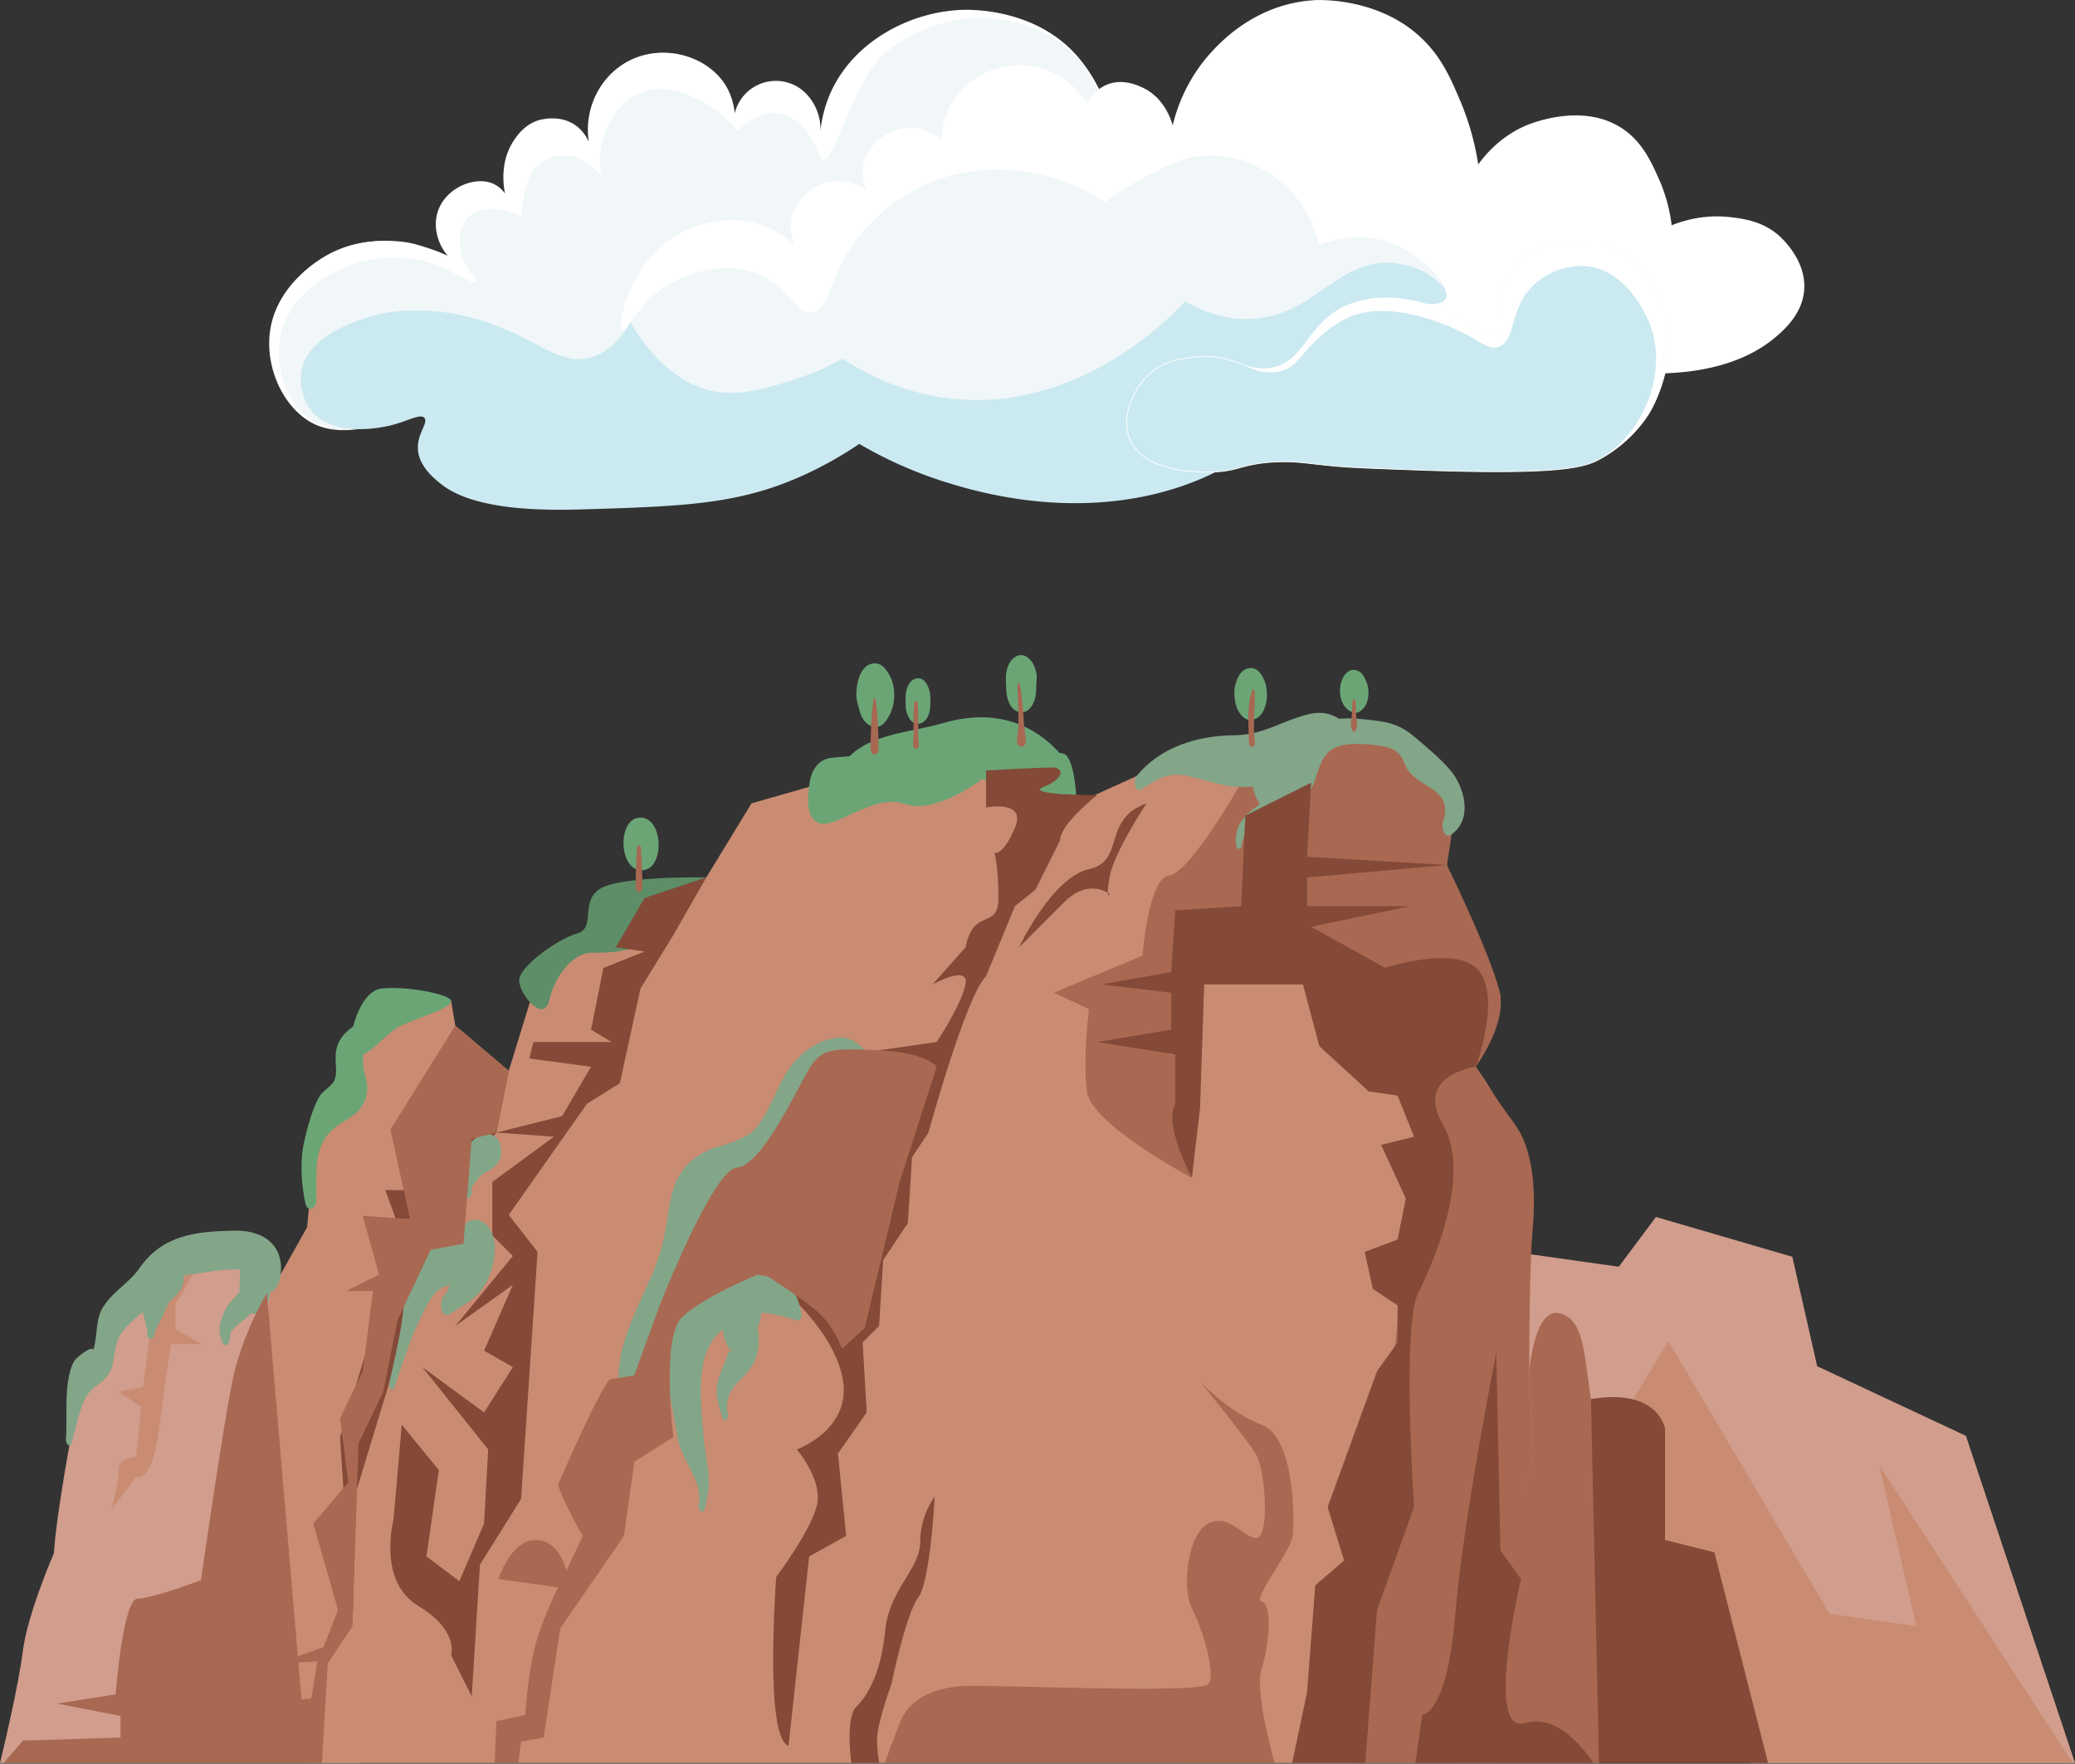 <svg id="Layer_1" data-name="Layer 1" xmlns="http://www.w3.org/2000/svg" viewBox="0 0 3740.99 3179.38"><rect x="0" y="0" width="3740.99" height="3179.38" fill="#333333" stroke="none"/><defs><style>.cls-1{fill:#f1f7f8;}.cls-2{fill:#fff;}.cls-3{fill:#cbe9f0;}.cls-4{fill:#d19d8d;}.cls-5{fill:#c98c72;}.cls-6{fill:#844937;}.cls-7{fill:#3a79c6;}.cls-8{fill:#a86852;}.cls-9{fill:#6ba576;}.cls-10{fill:#5e8e68;}.cls-11{fill:#83a588;}</style></defs><g id="Layer_1-2" data-name="Layer 1-2"><g id="Layer_3" data-name="Layer 3"><path class="cls-1" d="M2564.48,627.32c-71.47,51-147.58-3.67-215.61,46.65-28,20.76-31.28,42.2-48.35,69.47-88,140.55-388.3,186.15-598.88,97.86-59.73-25.12-91.81-77.45-154.76-71.92-54.48,4.78-73.34,41.94-153.6,47.33a268.38,268.38,0,0,1-95.75-10.63,163.57,163.57,0,0,1-34.28-14.5c-36-20.93-37.21-27.18-50.2-29.3-32.11-5-41.85,47.15-104,74.22-11.67,5.08-49,20.76-83.64,5.58-4.76-2.1-28-12.34-30.94-30.69-2.81-17.81,15.41-32.9,12.39-36-3.44-3.53-27.91,15.51-39.48,23.71-50.46,35.74-134.55,62.56-173.4,32.09-13.82-10.84-25.23-31.52-24.19-51.14,1.15-21.75,17-32.68,12.61-39-6.61-9.61-45.17,12.56-95.93,23.62-32.84,7.14-75.32,16.39-112.93,1.49-54.32-21.52-89-89.63-87.06-152.23,2.8-93.66,87.23-143.41,99.5-150.67,47.65-28.12,96-29,107.77-28.9,15.41,0,40.12-.3,69.19,10.32,24.13,8.82,41.36,21.46,45,17.26S796,445.65,790,421c-1.75-7.19-7.2-29,3.17-46.73,17-29,61.54-28.14,67-28,37.33,1.08,59.76,24.18,67.53,16.21,5.93-6.09-7.57-19.14-7.16-44.64,0-4.06.88-30.89,19.83-50s48-23.47,70-18.73c29.76,6.44,39.24,28,51.77,22.95,13.13-5.31,6.16-30.69,16.93-66.07,3.21-10.56,17.87-61,59.59-80.12,47.89-22,96.48,3.63,103.47,7.45,48.38,26.51,60.7,77,82.78,72.13,13.44-3,11-21.22,31.31-32.55,20.74-11.61,48.92-6.71,67.46,3.33,39.62,21.45,37.69,67.67,54.83,68.5C1500,245.8,1502.25,173,1548,113c64.69-85,177.48-93.48,186-94,7.3-.45,121.47-5.71,199.41,74.54,40.09,41.26,58.75,92.91,63.32,106.37,22.24,65.5,10.52,105.33,32.71,115.19,25,11.17,47.34-37.16,119.53-59,19.1-5.76,66.4-20.06,117-.61,61,23.48,87,80.8,89.18,85.77,19.62,45.05,3.19,69.57,23,83.48,26.5,18.6,60.7-22.61,126.29-11.38,11.56,2,38.74,7,64.36,27.51,4.57,3.66,53.06,43.82,48.24,101.19C2612.81,591.81,2571.32,622.42,2564.48,627.32Z"/><path class="cls-2" d="M1940.38,887.74c-84.56,0-168-15.51-239.17-45.36-22.26-9.33-40.53-22.32-58.2-34.87-29.23-20.78-56.82-40.38-96-37-24.06,2.12-41.41,10.76-59.78,19.89-23,11.46-49.06,24.45-93.83,27.46a270.21,270.21,0,0,1-96.16-10.69,165.93,165.93,0,0,1-34.52-14.62c-15.84-9.16-25.14-15.66-31.31-20-8.1-5.66-11.47-8-18.5-9.11-15.31-2.4-25.4,8.8-39.37,24.33-14.46,16.07-32.46,36.06-64,49.8-32.42,14.11-60.87,16-84.57,5.59-18.47-8.12-29.71-19.3-31.62-31.51-1.82-11.6,4.86-22,9.29-28.82,1.59-2.45,3.76-5.82,3.41-6.54-2.17-2.22-24.06,13.75-31.25,19-2.5,1.81-4.8,3.49-6.75,4.87-54.49,38.59-136.8,61.8-174.76,32-12.62-10-25.76-30.48-24.61-52.12.63-12.09,5.71-20.93,9.43-27.37,2.87-5,5-8.61,3.36-10.91-3.29-4.8-18.57.5-37.84,7.2-15.65,5.43-35.13,12.18-56.83,16.89-33.72,7.34-75.68,16.47-113.59,1.4-52-20.62-89.8-86.5-87.79-153.32,2.7-90.07,80.78-140.27,100-151.59,101.83-60,213-5.58,221.73-1.11-21.39-25.67-27.48-59.8-14.84-87.48,17.17-37.6,65.87-56.49,97.14-42.43a54,54,0,0,1,21,17.5c-2.55-12.73-10.19-58.74,17.57-98,6.3-8.9,18.22-25.27,40.42-33.24,1.66-.59,41.07-14,72.06,10.5a71.3,71.3,0,0,1,21.09,28c-9.94-64.17,24.13-126.21,80.84-150.45,58.86-25.11,128.94-3.78,161.68,42,14.61,20.46,19.1,42.13,20.54,56.72a76.19,76.19,0,0,1,91.54-56.53q2.85.66,5.66,1.55c30.58,9.46,43.92,35.18,47.45,42a90.59,90.59,0,0,1,9.26,52.25,226.7,226.7,0,0,1,20.61-80.25C1540.83,74.64,1639.58,21.45,1734,17.79c13.62-.53,124.25-3.39,200.3,74.89,37.84,39.07,57.1,87.7,63.59,106.81,10,29.41,13.09,53.21,15.58,72.34,3,23.06,4.82,37,16.5,42.18s22.81-3.3,39.77-16.12c17.68-13.38,41.89-31.7,79-42.9,20-6,66.78-20.18,117.72-.59,60.94,23.45,87,80,89.81,86.37,9.62,22.06,10.64,39.06,11.47,52.62.85,14.18,1.4,23.55,11.21,30.4,12.18,8.54,25.83,4,44.73-2.19,20.72-6.82,46.51-15.34,81.1-9.39,10.52,1.8,38.51,6.59,64.87,27.74,5.5,4.41,53.51,44.64,48.66,102.18-4,47.57-41.57,77.87-53,86C2529.05,654.06,2491.42,653,2455,652c-36.94-1-71.82-2-105.4,22.86-19.36,14.32-26.73,28.9-35.25,45.78-3.74,7.42-7.62,15.1-12.81,23.38C2259.68,810.91,2167,860.2,2047.29,879.37A679.85,679.85,0,0,1,1940.38,887.74ZM1555.94,767.89c10.28,0,28.9-4.52,88.4,37.76,17.57,12.56,35.75,25.41,57.75,34.63,100.81,42.28,226.47,55.69,344.77,36.81,119.13-19,211.17-67.91,252.69-134.2,5.15-8.21,9-15.84,12.72-23.2,8.66-17.15,16.13-32,35.93-46.6,34.21-25.29,71.13-24.29,106.84-23.3,36,1,73.25,2,108.8-23.37l.66.94-.66-.94c11.21-8,48.1-37.75,52-84.34,4.75-56.32-42.41-95.89-47.8-100.21-25.9-20.79-53.47-25.51-63.84-27.28-34-5.83-59.51,2.57-80,9.31-18.79,6.19-33.63,11.09-46.77,1.88-10.65-7.48-11.21-17.81-12.15-32.09-.8-13.43-1.82-30.16-11.21-51.84-2.73-6.28-28.46-62-88.53-85.1-50.19-19.31-96.45-5.34-116.21.63-36.7,11.16-60.72,29.3-78.25,42.54-17,12.83-29.22,22.12-42,16.39s-14.82-20.93-17.82-44c-2.48-19-5.61-42.71-15.49-71.89-17.72-52.19-49.68-93-63.07-106-77.49-75.17-190.6-60.86-201.38-59.32-9.22,1.31-115.9,17.9-164.32,95.41-9.4,15.07-27.86,50.43-44.12,87.89-18.09,41.63-26.76,70.41-38,69.66s-9.13-29.19-36.44-57.55c-6.62-6.85-20.69-21.41-41.08-25.74-39.48-8.37-73.86,27.76-77.6,31.79A189.54,189.54,0,0,0,1283.84,194c-17.43-11.45-76.58-50.31-132.37-25.75-40.55,17.85-56.23,59-60.85,71.15a144.26,144.26,0,0,0-6.1,80.26c-2.4-3.88-23.07-36-61.67-39.07-9.09-.74-29.55-.68-47.45,12.24-22.9,16.56-28,44.43-32.36,67.73a169.35,169.35,0,0,0-2.81,30.23,94.89,94.89,0,0,0-33.72-12.05c-10.47-1.59-42.29-6.43-62.38,13.63-20.59,20.55-14.6,53.95-13.69,59.07,6.18,34.51,33,52.33,28.91,57.54-4.5,5.75-35.93-17.24-70-30.28-53.41-20.46-123.2-20.23-181.06,9.08-19.28,9.76-90.42,45.84-103.46,122.67-10.28,60.76,18.22,132.39,69,154.67,46,20.16,109.19-.88,112.26-1.53,21.55-4.7,41-11.43,56.58-16.83,22.6-7.84,36.25-12.55,40.54-6.33,2.38,3.47,0,7.6-3.28,13.32-3.59,6.25-8.52,14.82-9.12,26.37-1.11,20.82,11.53,40.61,23.74,50.22,37.14,29.16,118.22,6.06,172-32.08,1.92-1.4,4.21-3,6.7-4.86,20.8-15.16,31.24-21.84,34.27-18.73,1.74,1.78-.1,4.63-3.12,9.34-4.21,6.57-10.66,16.49-9,27.25,1.78,11.4,12.53,22,30.27,29.76,23.08,10.13,50.92,8.24,82.69-5.58,31.1-13.54,48.93-33.33,63.24-49.24,13.91-15.45,24.89-27.65,41.44-25.11,7.55,1.19,11.28,3.78,19.45,9.49,6.49,4.53,15.42,10.74,31.14,19.86A163.68,163.68,0,0,0,1297.86,805a267.27,267.27,0,0,0,95.3,10.6,217,217,0,0,0,46.7-8c19.74-5.77,27.62-11.28,46.25-19.21,28.88-12.24,48.07-20.46,69.83-20.53Z"/><path class="cls-3" d="M1068.22,643.39c-65.21,20.92-109-46.68-232.54-74.25-99.88-22.32-167.17.5-181.73,5.74-29.18,10.5-99.51,35.78-110.3,93.35-4.92,26,2.94,56.17,21.36,76.2,41.5,45.12,128.35,25.12,138.75,22.52,31.74-7.74,54.15-22,61.41-13.57,7.53,8.72-13.16,28-11.77,56,1.5,30.26,27.82,51.82,40.42,62.14,60.75,49.83,189.3,48.68,258.39,46.64,189.53-5.58,289-9.6,409.51-67.63a686.34,686.34,0,0,0,87.44-50.33,755.33,755.33,0,0,0,160.66,70.43c50.73,15.48,246.45,75.21,444.27-2.88,83.15-32.81,67.16-50.69,148.1-77.21,107.16-35.1,179.39-18.22,262.49-79.15,22.69-16.63,40.32-34.75,51.49-59.67,1.4-3.25,30.2-70.08-6.38-124.24-30.51-45.19-86.72-52.21-95.09-53.13-100.91-11.06-143.93,94.34-256.76,100.45-50.35,2.79-92.8-15.44-121.16-31.59-21.71,23.72-191.41,203-425.76,174.88-84.48-10.09-149.68-43.82-191.64-71.44a504.39,504.39,0,0,1-95.21,40.18c-38.73,11.84-83.33,25.48-126.92,20.1-92.23-11.4-148-104-160.79-126.62C1125.12,600.89,1103.76,632,1068.22,643.39Z"/><path class="cls-2" d="M3200.19,608.54c-120.09,101.07-354.26,70.53-519.86-1.4a757.21,757.21,0,0,1-111-59.64c19.3,1.51,32.72-.76,36.94-8.58,10.89-20.13-38.4-79-98.1-101.17-56.06-20.81-108.7-4.35-129.57,3.54-4.57-19.68-18-65.06-58.86-104.12-8.92-8.5-64.87-60.13-142.85-57.09-40.07,1.56-70,17.06-114.19,40a476.67,476.67,0,0,0-69.8,44.21,349.21,349.21,0,0,0-120.53-50.53c-26.43-5.58-113-22.51-205.61,19.78-20.57,9.39-84.54,41.54-131,109.82C1492.46,507.09,1495,558,1465.1,563c-30.67,5.08-40.48-47.24-101.57-70.2-61.66-23.19-123.33,3.23-134.72,8.1-74.28,31.85-98.75,99-106.65,94.39-10.16-5.91,11.45-127,107.49-176.29,8.31-4.27,84.69-42,159.5-7.17a159.71,159.71,0,0,1,45,31.52,77.7,77.7,0,0,1-8.41-41c3-35.85,33.37-68,70.16-74.7,34.37-6.32,61.39,11.84,67.53,16.19-4.36-9.18-10.29-25.51-7.17-44.64,6.48-39.59,48.48-71.23,89.8-68.75,25.6,1.55,43.82,15.76,51.78,23,0-14.55,2.09-40.14,16.93-66.06,28-49.11,89.62-77.91,148.18-67.62,60.14,10.58,91.8,57.94,97.66,67.06,3.34-6.89,12.42-23.22,31.31-32.54,29-14.33,58.42-.83,67.46,3.33,40.88,18.79,52.94,61.38,54.84,68.5,6.67-27.76,23.64-81.66,69.47-131.81,19.14-20.93,82.17-87.72,186-94,7.3-.44,121.45-5.69,199.4,74.54,32.14,33.08,47.86,70,63.32,106.39a480.73,480.73,0,0,1,32.7,115.19c12-16.74,38.4-48.67,83.18-68.94,6.24-2.79,104.92-45.77,178.86,5.73,34.55,24.08,50.3,59.45,63.64,89.39a291,291,0,0,1,23,83.49c20.5-8.21,59.7-20.53,108.22-14.37,21.85,2.79,53.26,6.77,82.42,30.49,2.92,2.37,53,44.4,48.24,101.2C3249.06,566.6,3216,595.22,3200.19,608.54Z"/><path class="cls-3" d="M2440.8,546.12c55.85-18.62,112.25-3.07,128.49,1.4,67.87,18.71,110.72,63.79,126.13,50.22,6.33-5.58,1.52-15,2.51-35.27,0,0,2.25-45,34.84-83.37,35.52-41.85,102.31-56.29,157.06-39.06,61.57,19.34,89,72.85,97.57,89.58,52.71,102.84-10.4,208.82-14.4,215.28-7.11,11.46-33.81,52.17-88.3,82.53-24.4,13.59-62.47,29.62-333.43,19.73-78.93-2.88-118.4-4.32-147.79-7.18-49.2-4.78-67.44-9-104.52-7.17-59,3-65.49,16.33-110,17.94-16.09.58-124,4.34-151.36-57.42-17.94-40.45,4.92-95.42,39.87-123.46,25.83-20.72,54.66-23.89,77.71-26.12,71.48-7,86.08,26.7,132.94,20.41C2357.28,654.87,2355.1,574.69,2440.8,546.12Z"/><path class="cls-2" d="M2176.26,851.68c-42,0-116.89-7.45-139.32-58.07-18.6-42,6.32-97.25,40.08-124.34,26.53-21.28,56.34-24.17,78.11-26.27,39-3.78,61.15,4.46,80.71,11.74,16.63,6.18,31,11.53,52.2,8.68,34-4.56,50.32-26,69.22-50.93,18.71-24.65,39.92-52.6,83.31-67.07,37.2-12.4,80.56-11.92,128.94,1.4,32.92,9.08,59.48,24.08,80.83,36.13s37,20.93,44.66,14.26c3.65-3.19,3.3-8,2.71-15.9a144.94,144.94,0,0,1-.45-18.87c0-.44,2.62-45.67,35-83.8,34.53-40.67,100.91-57.2,157.84-39.33,61.86,19.44,89.05,72.55,98,89.95,53.47,104.29-11.65,211.48-14.45,216-11.83,19.08-39.07,55.2-88.58,82.77-28.4,15.83-75.33,29.3-333.81,19.82-78.87-2.87-118.42-4.31-147.83-7.17-13-1.27-23.91-2.49-33.49-3.58-26.34-3-43.73-5-70.93-3.59a260.74,260.74,0,0,0-62.65,10.09c-13.48,3.64-26.22,7.09-47.3,7.85C2185.26,851.59,2181,851.68,2176.26,851.68Zm-2.35-208.18c-5.76,0-11.94.29-18.64.93-21.58,2.1-51.14,5-77.32,26-33.34,26.76-58,81.23-39.66,122.61,24.55,55.47,113.52,58.33,150.69,57,20.91-.77,33.63-4.18,47-7.8a261.74,261.74,0,0,1,63-10.14c27.33-1.39,44.76.6,71.17,3.59,9.59,1.08,20.45,2.31,33.47,3.58,29.43,2.79,68.89,4.3,147.65,7.17,240.66,8.78,298.12-3.3,323-14.46a110.93,110.93,0,0,0,10.17-5.24c74.28-41.85,122.87-148.1,91.77-237.72-1.8-5.25-36.2-100-113.91-108.82-35.5-4-74,10.55-99,35.33-42.88,42.49-29.68,98.74-61.66,109.68-17.22,5.9-29.13-7.66-63.51-25.11-15.5-7.86-131.54-65.08-211-26-14.88,7.29-39,23.14-60.7,45.53-22.85,23.57-31.81,42.78-57,49.28-16.16,4.18-32.58,1.39-35.47.92-10.72-1.88-11.45-4.19-38.55-13.78-23-8.18-31.44-9.77-35.32-10.41a149.81,149.81,0,0,0-26.07-2.08Z"/></g><g id="Слой_6" data-name="Слой 6"><path class="cls-4" d="M648.1,3178c-1.3-139.68-9.77-785.22-56.21-806-52.08-23.34-95.48-31.12-95.48-31.12l-13-85.59s-30.38,7.78-56.41,0-99.82,7.78-99.82,7.78C292.46,2270.85,236,2302,210,2418.68s-43.4,0-60.76,70-47.75,241.2-52.08,311.24c0,0-47.74,108.93-56.42,178.94C33.49,3037.19,8.23,3144,0,3178Z"/><path class="cls-5" d="M507.05,3178h2375.8c-2.25-103.54-18.6-767.16-66.48-787.68-51.93-22.25-74.19,222.56-66.76-51.92s-7.43-133.54,0-207.73-89-207.71-89-207.71,44.51-96.45,44.51-126.12-96.45-200.3-96.45-237.39,14.84-133.54,14.84-133.54l-59.35-22.25-14.83-66.77L2378.7,1322l-14.84,89H2237.73l-133.54-37.09L1941,1448.13l-22.26-89-422.85,7.41-37.1,51.91-103.86,29.7-81.6,133.53-155.8,29.7L1065.6,1693l-89,44.51L917.23,1930.4l-96.44-81.6-7.42-44.51L687.25,1782l-44.51,81.61V1960l-74.18,89-14.84,163.21L487,2330.93l-59.4,445.12,51.94,230Z"/><path class="cls-6" d="M2067.1,1448.13s-59.35,89-66.76,133.53,0,29.68,0,29.68-37.1-29.68-81.61,14.83l-81.61,81.61s59.36-126.12,126.12-141S1985.5,1477.81,2067.1,1448.13Z"/><path class="cls-7" d="M2816.38,2390.28s0,207.71-37.1,267.06,7.41,133.54,7.41,237.41-7.41,200.29-7.41,200.29S2809,2917,2809,2813.13,2816.38,2390.28,2816.38,2390.28Z"/><path class="cls-6" d="M917.23,1930.38,895,2041.61l-59.34,74.18v126.12l-66.77,29.68L642.74,2687l-7.41,244.81-22.26-341.25L724.35,2227l-29.68-81.62h81.6s-37.09-103.86,0-141,74.19-22.26,74.19-22.26V1922.9Z"/><path class="cls-8" d="M2378.68,1322l170.63,14.84,14.83,66.77s55.64,0,59.35,22.25-14.84,133.51-14.84,133.51,89,181.75,96.45,237.39-44.51,126.12-44.51,126.12l-74.2,44.51L2330.46,1678.1l33.38-267.1Z"/><path class="cls-8" d="M2148.7,2123.22s-181.7-96.45-189.17-155.77,3.71-148.37,3.71-148.37l-63.06-29.68,159.5-66.77s11.13-141,48.23-144.67,129.82-166.91,129.82-166.91h126.11L2375,1741.16l-26,33.39H2171Z"/><path class="cls-9" d="M1770.46,1404.58s-84.44,64.58-139.08,44.71-124.19,44.7-154,34.77-18.61-65.6-18.61-65.6.94-45.28,37.1-51.94,402.22-18.11,422.85-7.41,22.26,89,22.26,89Z"/><path class="cls-5" d="M349.91,2293.84s-67,16.54-79.52,111.3l-12.55,94.75-43.94,9L254.7,2536l-9.42,90.25s-31.38,0-31.38,22.56S201.34,2721,201.34,2721l43.94-58.66s28.25,13.53,40.8-81.22,22-157.92,22-157.92h56.5l-48.12-27.06V2351Z"/><path class="cls-6" d="M1978.08,1433.29s-66.77,51.94-66.77,81.6l-44.51,89-37.09,29.68-51.93,126.11c-37.09,37.09-103.86,281.9-103.86,281.9l-29.68,44.51-7.42,118.7-44.51,66.77-7.41,118.69-29.68,29.67,7.42,126.12-51.93,74.19,14.84,148.37-66.77,37.09-37.1,341.25c-44.5-14.83-22.25-304.16-22.25-304.16s66.77-89,74.19-133.53-37.09-96.44-37.09-96.44,103.86-37.09,81.6-133.53-133.53-178-133.53-178,59.35,14.84,103.85,66.77,59.35,22.25,66.77-29.67,29.68-133.54,44.51-185.47,66.77-141,66.77-185.46-81.6-74.19-81.6-74.19l103.86-14.88s44.51-66.77,51.93-103.86-59.35,0-59.35,0l59.35-66.77c14.83-74.18,59.35-29.67,59.35-89s-7.43-81.61-7.43-81.61,14.84,7.42,37.1-44.51-51.93-37.1-51.93-37.1v-66.75s97.1-5.31,119.35-5.31,21.6,20.15-15.49,35S1978.08,1433.29,1978.08,1433.29Z"/><path class="cls-10" d="M1273.32,1581.66s-158.56-3.21-193.32,21.62-5,69.54-39.75,79.48-104.32,59.62-104.32,84.45,44.71,79.48,54.65,34.77,44.71-84.45,74.51-84.45,94.38,0,104.32-34.77S1273.32,1581.66,1273.32,1581.66Z"/><path class="cls-6" d="M850.46,3057.94l14.84-237.38,74.19-118.7,29.67-445.11L917.23,2190l141-200.3,59.35-37.1,37.09-170.6,59.33-96.44,59.35-103.86L1162,1618.76l-51.93,89,51.93,7.41-74.19,29.68-22.21,111.3,37.09,22.23h-141l-7.42,29.67,111.28,14.84-51.93,89L895,2041.61,998.86,2049l-111.28,81.6V2227l37.1,37.1L820.79,2390.28l103.86-74.18-51.93,118.69,51.93,29.66-51.93,81.6-111.28-81.6,118.7,148.37-7.42,133.54L828.2,2850.23l-59.34-44.51,22.26-155.78-66.77-81.62L709.51,2739S679.84,2850.28,754,2894.8s59.35,89,59.35,89Z"/><path class="cls-9" d="M687.25,1782c-44.36,5.11-69.25,114.42-44.39,119.42s49.67-39.74,84.44-54.64,87.7-30.36,86.07-42.52S731.65,1776.85,687.25,1782Z"/><path class="cls-9" d="M677.27,1815.45c-19.65,29.15-56.41,34.37-68.81,69-8.81,24.62,3.69,49.2-7.64,66.53-5.88,9-18.23,15.1-24.75,25.35-11.7,18.39-22,56.7-27,78.48-8.73,37.63-6.2,76.45,1.39,113.94,3.55,17.56,19.39,10.31,19.71-4.57,1.18-54.42-8.13-103.54,41.1-137,20.46-13.9,38.13-20.65,47.17-44.82,10.81-28.9-6.5-49.24-3.75-77.57,2.62-26.7,26.89-53.1,32.51-80.92,1.11-5.51-4.73-16.08-9.92-8.36Z"/><path class="cls-11" d="M2238.35,1524.84c6.48-59.1,88-50.7,118.14-90.61,25.89-34.32,14.42-80.4,65.67-91.2,21.42-4.52,74-1.44,91.57,9.09,18.07,10.8,16.16,26.48,27.51,39.84,26.05,30.63,79.1,32.65,60.21,89.58-3.1,9.34,2,32.26,15.62,22.56,38.73-27.52,23.72-85.24-2.69-116.24-17.84-20.94-44.38-42.88-64.86-60.24-22.68-19.23-42.68-25.69-72.94-29.08-29.58-3.31-74.86-9.58-99.9,10.4s-15,53.91-29.52,79.24c-31.27,54.47-129.4,62.35-118.24,136.89,1,6.81,8.69,6.56,9.43-.23Z"/><path class="cls-11" d="M2424.15,1302.64c-20.81-16.09-38.89-21.55-66-14.85-48.71,12-80,37.18-133,37.63-66.15.57-134.13,20.73-177.53,75.42-4.46,5.63-1.36,28.17,9.18,22.35,11.35-6.26,24.67-16.25,36.49-20.85,27.44-10.66,43.5-5.3,72.91,2.77,33.56,9.21,62.64,17.86,98.41,11.53,59.77-10.58,107.52-60.39,158.16-91,7-4.23,8.13-17.82,1.41-23Z"/><path class="cls-11" d="M1565.88,1897.72c-26.33-21-33.43-33-69.17-24.71-24.18,5.58-45,20.19-61.64,38-26,27.71-35.72,63.14-54.1,95.32-20.1,35.21-28,39.3-62.78,53.34-14.86,6-29.74,7.53-44.47,15.13-75.68,39-61.4,101-80.29,171.62-23,85.87-81.46,153.91-78.3,247.09.61,18,21.37,35.69,29.92,11.49,10.53-29.79,15.47-60.92,26-90.68,14.45-40.74,40.06-70.8,62-106.54,14-22.68,21.81-46.4,29.9-71.74,14-44,25.53-62.63,65.38-86.71,37.13-22.44,57.06-43.85,75.45-84,18.22-39.75,27.09-86.75,58-119,20.2-21.06,68.14-46.49,99.74-31.47,8,3.82,8.94-13.44,4.29-17.13Z"/><path class="cls-11" d="M1445,2366.73c-29.9-139.84-178.58-71.06-226.6,23.93-32.44,64.19-6.94,130.82,2.7,197.06,7,47.91,47.8,79.81,38.37,126.37-1.44,7.08,7.77,16.78,10.78,6.54,16.65-56.66,1.36-85.12-2-134.06-4.06-58.53-16.22-135.25,24.14-179.74,46.92-51.71,85.56-45.08,144.31-26.71,7.32,2.28,9.39-8.42,8.33-13.39Z"/><path class="cls-11" d="M1312.21,2550.17c-9.28-48.19,26.17-57.79,45.14-90.67a78.4,78.4,0,0,0,9.82-31.58c.66-6.37,1.29-39-3.07-31.4,9.46-16.51,11.09-39.23,3.41-56.86-5-11.46-20.67-30.24-35.24-20.66-19.87,13-28.06,30.26-30.17,53.59a99,99,0,0,0,3.9,38.67,84.45,84.45,0,0,0,6.62,17.09q10.19,12.93,1.46,7.18c-5.61,22.65-19.74,41.57-21.77,66.09-1.59,19.3,4.89,36.75,10.55,54.89C1305.72,2565.66,1313.4,2556.35,1312.21,2550.17Z"/><path class="cls-11" d="M711.15,2500.94c15-45,29.74-91.11,51.06-133.45,19.11-38,32.16-57.86,78.36-50.87,44.23,6.69,47.88-110.14-2.64-107.45-52.13,2.78-83.12,48.4-100.08,94.37-9.46,25.6-9.4,51.41-13.35,78.08-5.58,37.66-14.87,76.21-23,113.45C700.11,2501.45,708.14,2510,711.15,2500.94Z"/><path class="cls-11" d="M812.35,2368c16.95-12.29,35.76-20.13,49.93-36.12,20.72-23.37,28.91-50.83,30-81.68.63-18.71-10-47.91-31.24-51-22.86-3.28-32.6,20.31-37,38.63-7.8,32.61-1.63,71.57-24.48,99.07-8.31,10-4.51,43.62,12.81,31.06Z"/><path class="cls-11" d="M850.33,2145.89c-1.4-6.56,4.35-11.44,8.27-17.12a48.72,48.72,0,0,1,18.6-16.08c12.24-6.4,22-13.61,25.47-27.76,3.82-15.69-2.57-38.09-20.89-40.54-24-3.2-42.57,24.82-50.4,43.7-10,24-4.57,44.51,5.75,66.74,5.68,12.22,15.13.1,13.2-8.94Z"/><path class="cls-11" d="M129.08,2601.62c7.3-26.41,13.26-60.69,26.76-84.61,8.69-15.38,22.43-20.16,33.44-31.74,23.53-24.77,10.07-48.48,27.68-79.09,13.2-23,51.65-47,69-70.47,25.41-34.44,41.2-36.22,78.29-41.38,13.83-1.88,96.75-17.88,99.29,12.22.77,9.27,4,19,14.27,20.61l7.06,1.12c11.81,1.85,18.53-16.14,20.05-24.44,10.28-56-27.08-86.17-80.18-85.43-72.48,1-131.77,7.92-173.44,67.74-19.36,27.79-49.75,42.75-67.1,72.72-13.83,23.9-7.26,61.78-19.55,81.33,14-22.2-25.29,2.21-32,15.27-18.8,36.83-10.49,102-13.84,139.93-.54,6.15,7.38,16.46,10.21,6.22Z"/><path class="cls-11" d="M278.07,2406.6c2.12-11.18,11.18-25.6,16.43-35.91,4.88-9.59,6.3-19.19,13.91-26.76,9.72-9.64,18.27-15.6,21.7-30.1,3.16-13.38-.8-29.16-11.1-38.73-24.78-23-51.92,11.7-59.81,33.84a95.76,95.76,0,0,0-4.12,47c2.72,15.6,10.3,32.57,10.32,48.35,0,9.74,10.6,13.26,12.67,2.29Z"/><path class="cls-11" d="M414.94,2409.45c-1.56-12.13,17.62-24.13,25.83-30.94-.57.48,16.14-13.59,7.71-10.34,5.36-2.06,10,1.85,16.58-1.06,30.43-13.44,26.26-70.46,10.9-91.92-16.32-22.83-41.15-4.42-43,18.52-.26,3.14-1.93,24.3-.13,13.29-1.13,6.88-.18,20.63-2.72,26.58,3.22-7.53-5.11,3-6.15,4.17-4.83,5.52-10,10.55-14,16.74-12.39,19.21-19,43.06-9.35,64.65,6.23,13.91,15.47-.5,14.3-9.69Z"/><path class="cls-11" d="M2349.45,1346.45c-11.58-16.1-35.45-10.8-51.55-9.1-34.21,3.52-43.08,46.58-39.94,74.34,1.77,15.64,6.4,29.92,17,41.82,8.85,9.92,23.92,18.26,37.32,10.67,16.92-9.58,29.68-21,39.88-37.75,10.49-17.23,12.23-34.78,9.91-54.46.37,3.23.75,6.46,1.12,9.7a50.94,50.94,0,0,0-1.5-12.3c-2.35-9.37-6.72-15.19-12.27-22.88Z"/><path class="cls-9" d="M1908.07,1354.93c-56.39-60.41-129.54-74.38-207.64-51.57-74,21.62-166.5,19-195.68,103.35-5,14.56-1.6,38.38,16.59,41,34.78,4.92,46.64-17.43,78.23-31,28.76-12.33,63.24-14,93.44-23.53,36.71-11.64,67-23.1,106-20,38.71,3,67,10.1,105.38,6.2,11.23-1.13,9.14-18.6,3.73-24.39Z"/><path class="cls-9" d="M1586.1,1274.38a80.26,80.26,0,0,0,3.55-10q-12.92-11-25.83-21.94c1.36-3.8-1.27,2.58-1.41,2.87a34.47,34.47,0,0,0-3.18,11.82l35,13.7q1-12,2.08-24-12.87-18.63-25.76-37.21c-6.3,2.15-10.92,8.51-14.36,14-5.75,9.19-7,19.8-8,30.3-1.6,16.65.23,34.4,11.84,47.4,8.45,9.47,23.32,13.19,33.16,2.74,20.3-21.56,24.77-58.42,11.48-84.93-6.4-12.79-16.53-26.48-32.8-22.74s-23.13,21.33-26,36c-4.68,23.55-1.07,46.4,15.73,64.12,5.6,5.89,17.34,7.89,24.56,4.27l.64-.32c17.26-8.67,23.7-31.36,23.14-49.29-.07-2.42-.14-4.83-.22-7.25l-54.37,36.2c.43.47.86.94,1.28,1.42a29.5,29.5,0,0,1-5.13-15.59c-2.41-12.34-2.25-20.12,3.87-32.19l50.26,18.78c-1.47-10.33-3-21.18-9.39-29.86-3.82-5.19-8.64-11.43-15-13.3-17-5-26.09,16.63-24.82,30.28q1.14,12.4,2.3,24.81c1,10.29,5.24,27.25,18.64,26.92,12.44-.3,18.19-17.72,17.29-27.8-.49-5.42-.67-11.18-3-16.21l-2.9-5.4c-1.13-1.84-1-1.88.29-.1-2.93-8.44-12.74-14.33-20.22-7.51-8.39,7.62-7.57,20.93-4.51,30.63a82.68,82.68,0,0,0,3.39,9.91c4.79,10.38,13.82,9.16,18.34-.45Z"/><path class="cls-9" d="M1640.23,1236.08c-6.23,11.52-7.57,22.4-7.57,35.24,0,12,7.42,34.9,23.15,33.44,16.28-1.52,21.48-21,21.48-34.54v-14c0-12-7.43-34.9-23.15-33.44-16.29,1.51-21.48,21-21.48,34.53v14l44.63-1.1c0-10-.6-19.59-5.33-28.71-3.41-6.56-7.17-13-15-14.27-6.9-1.13-13.33,2.65-16.68,8.84Z"/><path class="cls-9" d="M1843.05,1197.31c-18.31.84-24.59,21.57-28.18,36.08l53,9.56,1.24-20.36c.57-9.28-3.5-22.17-8.89-29.76-4.16-5.87-12-12.67-20-11.92-19.84,1.84-27.39,26.27-26.77,43,.25,6.76.49,13.54.74,20.3.55,15.12,7.06,36.48,24.25,39.56,16.75,3,26.71-16,28.71-30,1.82-12.7,1.64-26.37-3.8-38.25-3.64-8-10.11-18.74-20.29-18.27Z"/><path class="cls-9" d="M2283.08,1264.68a73.82,73.82,0,0,0-.68-28.79c-2.74-12.49-12.53-33.16-28.69-31.65-16.92,1.57-23.89,18.55-27.1,33-2.15,9.72-1.17,19.11.46,28.8,2.13,12.61,13,33.25,28.81,31.78,16.5-1.53,24.72-18.58,27.2-33.16Z"/><path class="cls-9" d="M2459.58,1220.72c-.48-.84-1-1.68-1.45-2.53-4.56-8-15.8-13.69-24.63-9.21-7.2,3.65-11.82,10.45-14.55,17.91-6.73,18.46-3,46.44,16.36,55.71l2,1c12.21,5.85,23.88-7.65,27.2-17.8,5-15.33,3-31.16-4.93-45Z"/><path class="cls-9" d="M1156.91,1568.8c41.92,0,40.14-95-2.33-95C1112.67,1473.8,1114.44,1568.8,1156.91,1568.8Z"/><path class="cls-8" d="M1575,1259.83c-4.48,29.11-5.17,60.87-5.4,90.29-.1,13.46,14.48,13.11,14.37-.35-.23-29.42-1-60.93-5.43-90-.4-2.61-3.16-2.39-3.54.09Z"/><path class="cls-8" d="M1648.2,1266.78c-2.88,24.4.45,49.25-2.09,73.7-1.13,10.89,11.56,13.08,10.41,1.88-2.58-25.13.62-50.64-2.28-75.73-.52-4.44-5.54-4.11-6,.15Z"/><path class="cls-8" d="M1834.61,1234.58c.11,33.06,3.87,64.37-1,97.4-2.68,18.37,18.2,19.1,15.48-.38-4.53-32.43-4.13-65.83-10.33-98-.72-3.69-4.19-2.22-4.19,1Z"/><path class="cls-8" d="M2257.84,1244.16c-10.55,28.88-6.67,64.75-6.11,94.86.22,11.59,12.19,8.61,10.6-2.46-4.35-30.57,1.49-60.39-.32-90.8C2261.86,1243.28,2259.07,1240.76,2257.84,1244.16Z"/><path class="cls-8" d="M2438.24,1264.38c-.34,10.57-.52,21.13-1.76,31.66-.93,7.75-2,14.1,1.83,21.13a3.26,3.26,0,0,0,5.73-.14c3.93-6.89,2.35-13.64,1.53-21.22-1.14-10.5-1.33-21-1.67-31.58-.18-5.33-5.49-5.11-5.66.15Z"/><path class="cls-8" d="M1148.5,1528.86c-1.11,23.59-2.86,47.21-2.44,70.84.2,11.22,11.72,10.82,11.92-.29.42-23.6-1.33-47.17-2.45-70.73-.31-6.64-6.72-6.34-7,.18Z"/><path class="cls-6" d="M1585.13,3178a256.3,256.3,0,0,1-3.94-42.11c0-29.68,26-100.16,26-100.16s26-126.12,48.22-155.79S1685,2698.15,1685,2698.15s-26,33.38-26,81.6-55.63,85.32-63.06,159.5-29.67,115-51.93,137.25c-17,17-12.37,74.93-9.23,101.46Z"/><polygon class="cls-8" points="486.95 3069.08 506.75 3177.96 580.47 3177.96 590.82 2998.6 635.33 2931.84 646.45 2601.71 690.96 2508.98 716.93 2379.15 776.28 2253.04 835.63 2241.91 850.47 2052.74 894.97 2041.61 917.23 1930.33 820.79 1848.73 703.95 2036.04 739.18 2197.4 653.88 2191.84 683.55 2297.55 624.19 2327.22 672.42 2327.22 653.88 2471.89 613.07 2557.21 627.9 2672.19 564.85 2746.38 609.36 2902.15 583.39 2968.92 501.79 2998.6 572.27 2994.89 561.14 3061.66 486.95 3069.08"/><polygon class="cls-4" points="3154.95 3177.96 3740.99 3177.96 3544.32 2588.29 3276.1 2462.75 3231.4 2265.49 2985.52 2193.76 2918.46 2283.42 2731.06 2257.05 2627.89 2570.34 2873.76 3072.47 3154.95 3177.96"/><polygon class="cls-5" points="3736.72 3177.96 3387.86 2640.81 3454.92 2931.39 3298.45 2909.03 3007.87 2417.28 2873.76 2640.81 3183.22 3177.96 3736.72 3177.96"/><path class="cls-8" d="M2616,3178l148.43-550.29L2757,2475.6s0-189.18,5.57-250.38c4.52-49.7,9.27-142.81-31.53-198.45s-70.47-103.85-70.47-103.85l-89,37.08,26,200.31-66.77,107.56-33.39,341.26L2438,3039.38l7.11,138.56Z"/><path class="cls-8" d="M2701.88,3178h181.21c-.37-87.87-3-578.38-14.79-656-13-85.31-13-141-53.79-153.93-17.75-5.66-33.37,5.56-44.51,38.94s-13,68.63-13,68.63l7.42,152.07-51.93,178Z"/><path class="cls-6" d="M3090.85,2798.3l-89-22.25v-200.3s-11.12-74.19-133.53-53.79l14.54,656h304.72Z"/><path class="cls-6" d="M2872.57,3178c-20.23-30.31-67.44-88.45-123-71.79-74.19,22.25-7.43-259.65-7.43-259.65l-37.08-51.93-7.43-356.09s-59.34,296.75-74.18,474.79-59.35,178-59.35,178L2551.73,3178Z"/><path class="cls-6" d="M1978.08,1878.38l141,22.25v89c-22.26,37.09,29.68,133.54,29.68,133.54l14.83-126.12,7.41-222.5h178l29.68,111.27,89,81.61,51.93,7.41,29.68,74.19L2490,2063.87l44.51,96.44-14.84,74.14-59.34,22.26,14.83,66.77,44.51,29.67v66.76l-37.09,51.93-89,244.83,29.67,96.42-51.93,44.52-14.84,192.89-26.82,127.42h131.72l21.22-275.81,66.77-185.44s-22.26-326.43,7.41-385.78,96.44-215.14,44.51-304.16,59.36-103.85,59.36-103.85,44.51-118.7,7.41-170.63-170.63-7.42-170.63-7.42l-133.59-74.19,178-37.08H2356.42v-51.94l252.23-22.28-252.23-14.84,7.42-133.53-118.69,59.37-7.42,163.21L2119,1641l-7.42,111.28-126.08,22.26,126.11,14.83v66.76Z"/><path class="cls-8" d="M2298,3178c-8.87-31.87-35.64-134.53-23.17-171.94,14.84-44.52,18.55-115,0-118.69s51.93-89,55.64-118.7,3.71-178-55.64-200.31-111.28-77.87-111.28-77.87,81.61,100.16,100.15,129.83,26,155.79,0,152.08-48.22-44.52-85.31-26-48.22,115-29.67,152.07,44.5,118.7,29.67,137.24-400.6,0-445.11,3.71S1640.54,3058,1622,3106.19c-11.2,29.09-21,55.44-27,71.79Z"/><path class="cls-8" d="M946.9,3091.38,895,3102.45l-3.14,75.5h42.53l5.13-38.4,40.79-7.42,29.68-196.6,115-166.91,18.55-133.54,70.47-44.5s-22.26-178,14.84-215.15,137.24-77.89,137.24-77.89l18.55,3.71s59.35,37.1,89,63.06,44.51,66.77,44.51,66.77L1559,2394l63-263.36,66.77-207.71s-18.55-26-103.86-29.68-103.86-3.71-126.12,33.39-85.31,174.33-129.83,178-141,252.27-141,252.27L1143.4,2479.3l-44.52,7.41c-22.25,26-92.72,189.18-92.72,189.18,7.41,29.67,44.5,92.73,44.5,92.73L1021,2831.68S1009.86,2776,965.35,2776s-66.76,70.47-66.76,70.47l107.58,14.86s-33.39,66.77-44.52,118.7S946.9,3091.38,946.9,3091.38Z"/><path class="cls-8" d="M41.32,3137.7,6.73,3178H553.32l-72.15-847s-44,72.33-61.58,155.79-57.18,361.63-57.18,361.63-88,33.38-114.36,33.38-39.59,172.49-39.59,172.49L102.9,3070.94l114.35,22.25v39Z"/></g></g></svg>